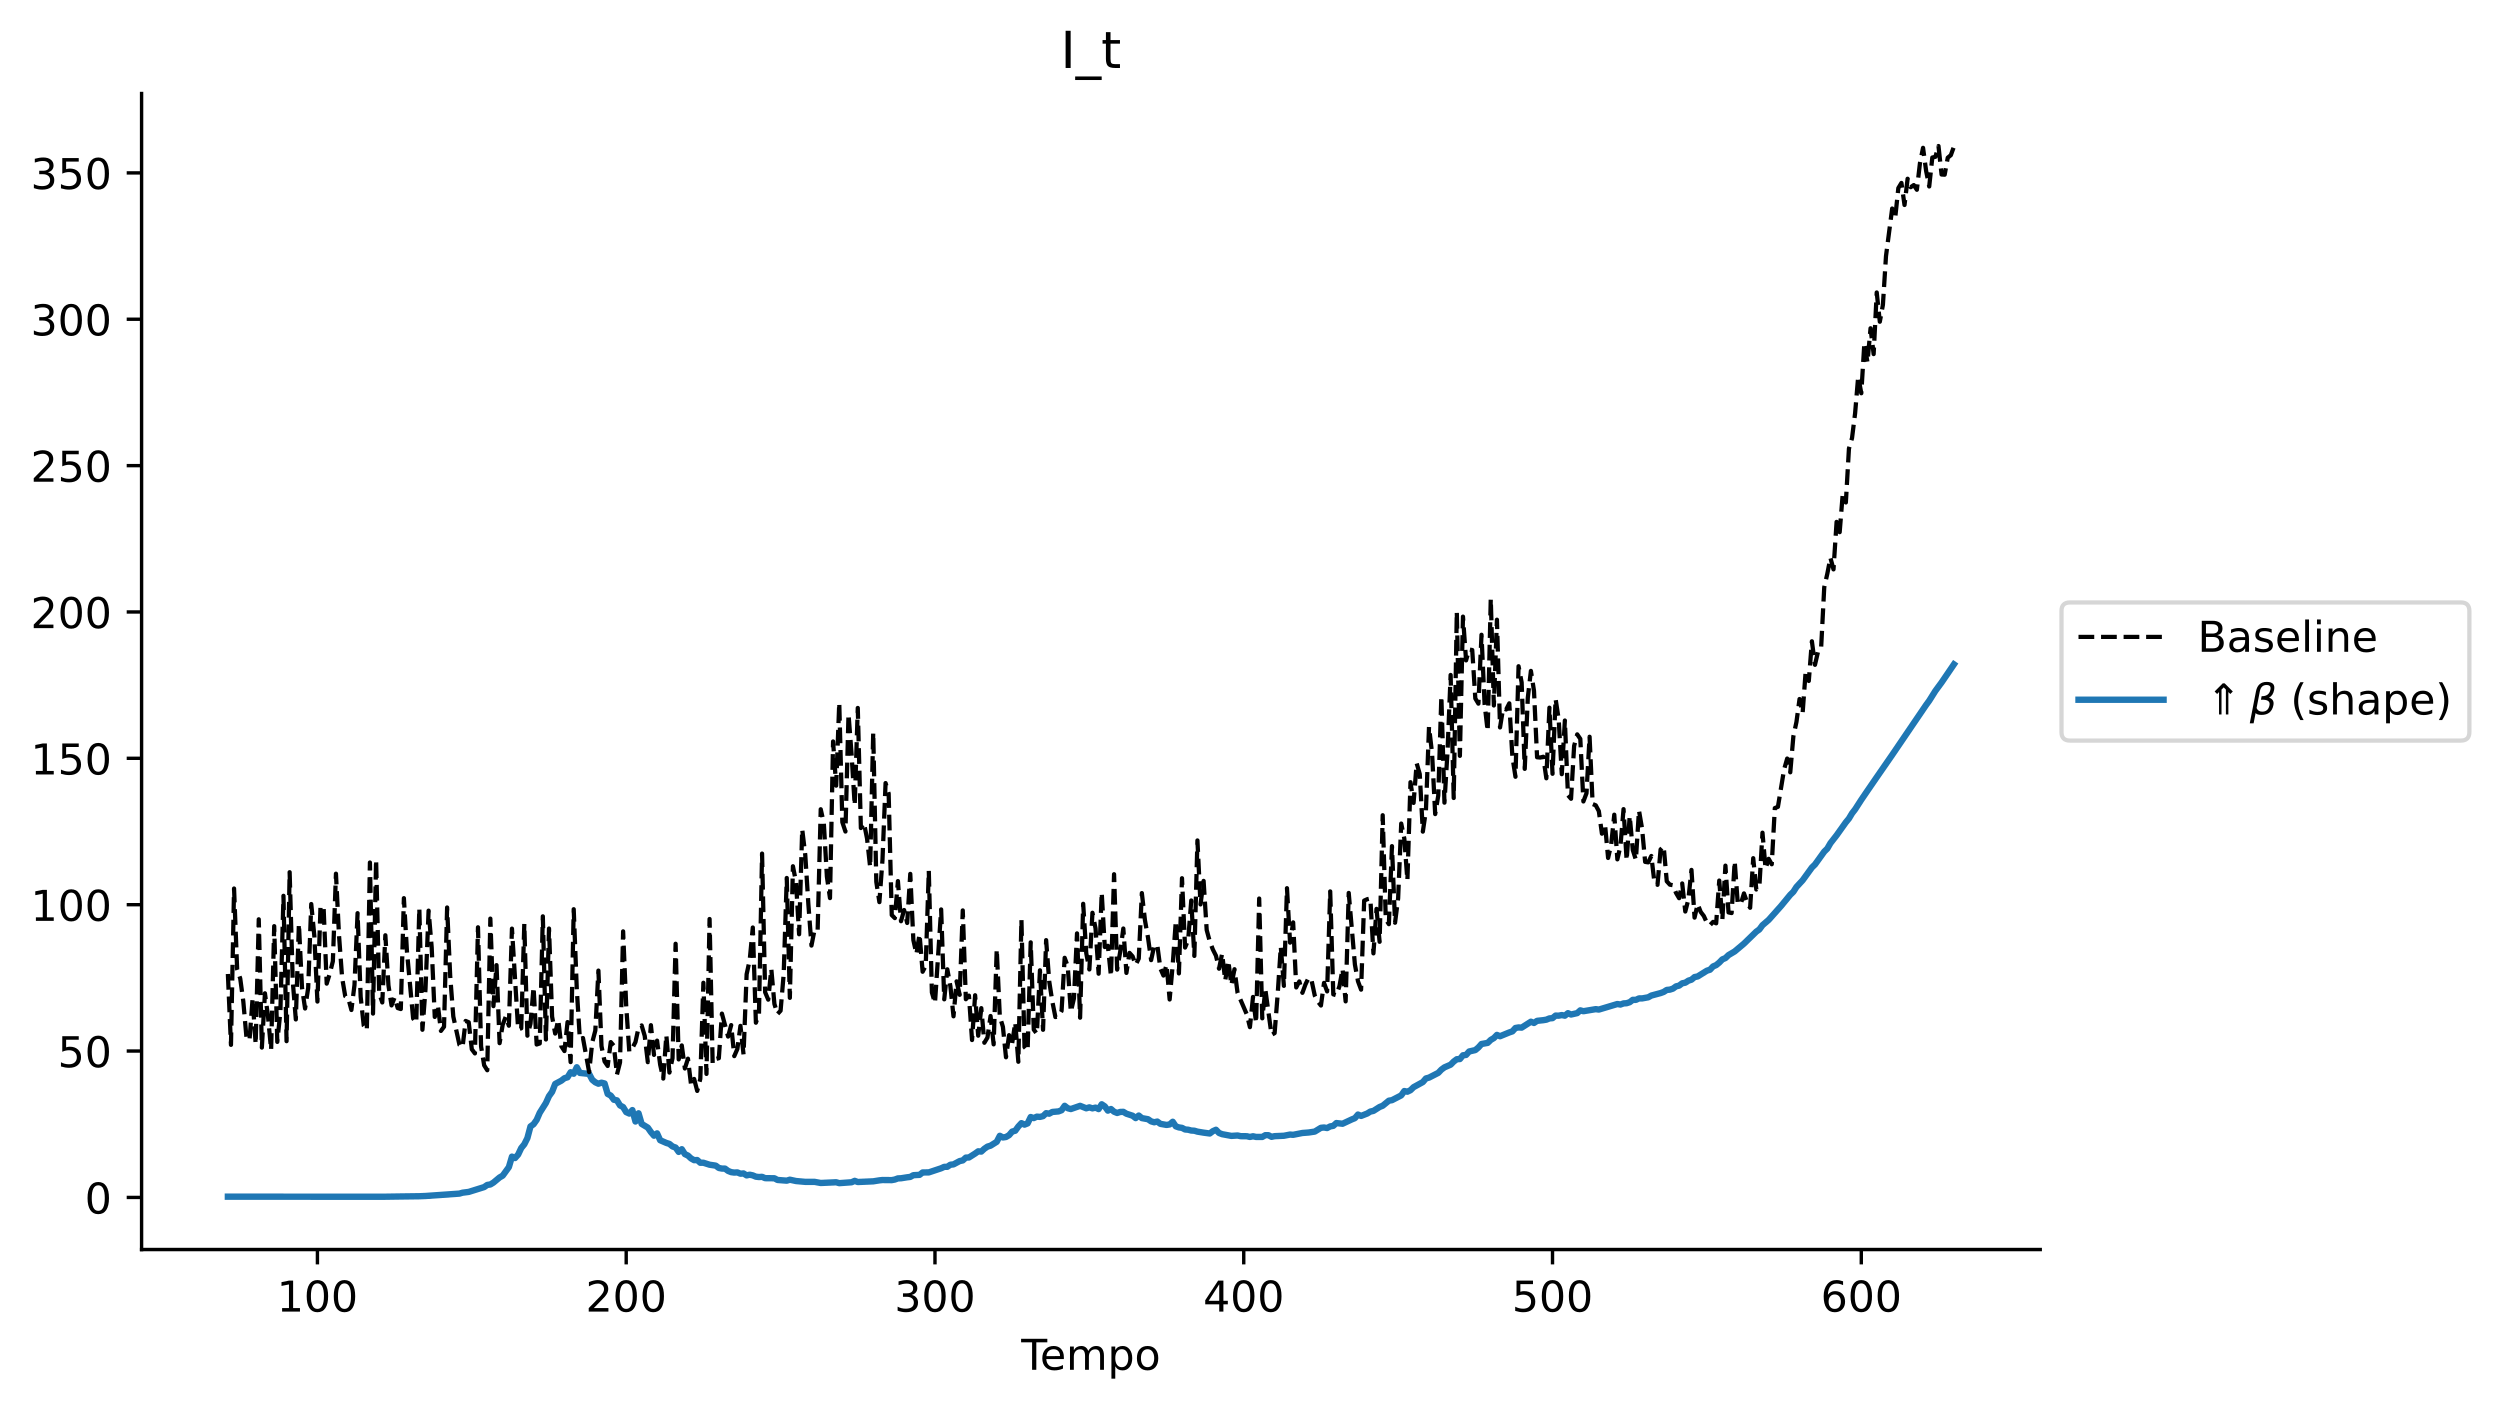 <?xml version="1.0" encoding="utf-8" standalone="no"?>
<!DOCTYPE svg PUBLIC "-//W3C//DTD SVG 1.1//EN"
  "http://www.w3.org/Graphics/SVG/1.1/DTD/svg11.dtd">
<!-- Created with matplotlib (https://matplotlib.org/) -->
<svg height="331.341pt" version="1.1" viewBox="0 0 587.788 331.341" width="587.788pt" xmlns="http://www.w3.org/2000/svg" xmlns:xlink="http://www.w3.org/1999/xlink">
 <defs>
  <style type="text/css">
*{stroke-linecap:butt;stroke-linejoin:round;}
  </style>
 </defs>
 <g id="figure_1">
  <g id="patch_1">
   <path d="M 0 331.341 
L 587.788 331.341 
L 587.788 0 
L 0 0 
z
" style="fill:#ffffff;"/>
  </g>
  <g id="axes_1">
   <g id="patch_2">
    <path d="M 33.288 293.784 
L 479.688 293.784 
L 479.688 21.984 
L 33.288 21.984 
z
" style="fill:#ffffff;"/>
   </g>
   <g id="line2d_1">
    <path clip-path="url(#pf1683a788a)" d="M 53.578 281.352 
L 89.877 281.375 
L 94.233 281.311 
L 98.589 281.254 
L 100.041 281.195 
L 108.026 280.634 
L 108.752 280.42 
L 110.204 280.235 
L 113.834 279.101 
L 114.56 278.593 
L 115.286 278.491 
L 116.012 278.046 
L 117.464 276.836 
L 118.19 276.416 
L 119.642 274.411 
L 120.368 271.943 
L 121.094 272.275 
L 121.82 271.46 
L 122.546 269.928 
L 123.272 269.037 
L 123.998 267.585 
L 124.724 264.842 
L 125.45 264.323 
L 126.176 263.297 
L 126.902 261.628 
L 128.353 259.324 
L 129.079 257.719 
L 129.805 256.712 
L 130.531 254.853 
L 131.983 254.08 
L 132.709 253.506 
L 133.435 253.29 
L 134.161 252.103 
L 134.887 252.449 
L 135.613 250.93 
L 136.339 252.262 
L 138.517 252.491 
L 139.243 253.869 
L 139.969 254.467 
L 140.695 254.8 
L 141.421 254.556 
L 142.147 254.739 
L 142.873 257.201 
L 143.599 257.588 
L 144.325 258.568 
L 145.051 258.71 
L 145.777 259.902 
L 146.503 260.29 
L 147.229 261.477 
L 147.955 261.812 
L 148.681 261.004 
L 149.407 263.683 
L 150.133 261.756 
L 150.859 264.241 
L 152.311 265.121 
L 153.037 266.168 
L 153.763 267.016 
L 154.488 266.473 
L 155.214 268.086 
L 156.666 268.72 
L 157.392 268.948 
L 158.118 269.547 
L 158.844 269.804 
L 159.57 270.826 
L 160.296 270.2 
L 161.022 271.349 
L 161.748 271.693 
L 162.474 272.364 
L 163.2 272.773 
L 163.926 272.743 
L 164.652 273.384 
L 165.378 273.377 
L 166.83 273.842 
L 168.282 274.057 
L 169.008 274.608 
L 169.734 274.748 
L 170.46 274.759 
L 171.186 275.3 
L 171.912 275.591 
L 172.638 275.691 
L 173.364 275.648 
L 174.09 275.954 
L 174.816 275.895 
L 175.542 276.352 
L 176.268 276.192 
L 176.994 276.349 
L 177.72 276.657 
L 178.446 276.74 
L 179.172 276.691 
L 179.897 277.005 
L 182.075 277.028 
L 182.801 277.424 
L 184.979 277.594 
L 185.705 277.365 
L 187.157 277.678 
L 189.335 277.875 
L 191.513 277.874 
L 192.965 278.137 
L 196.595 277.969 
L 197.321 278.178 
L 200.225 277.967 
L 200.951 277.637 
L 201.677 277.909 
L 205.306 277.75 
L 206.758 277.519 
L 207.484 277.441 
L 209.662 277.464 
L 210.388 277.328 
L 211.114 277.059 
L 211.84 277.028 
L 213.292 276.799 
L 214.018 276.711 
L 214.744 276.304 
L 216.196 276.227 
L 216.922 275.664 
L 218.374 275.648 
L 221.278 274.681 
L 222.004 274.345 
L 222.73 274.33 
L 223.456 273.843 
L 224.182 273.764 
L 225.634 272.986 
L 226.36 272.83 
L 227.086 272.172 
L 227.812 272.142 
L 229.264 271.216 
L 229.99 270.696 
L 230.716 270.753 
L 231.441 270.088 
L 232.167 269.587 
L 232.893 269.368 
L 234.345 268.458 
L 235.071 267.047 
L 235.797 267.435 
L 236.523 267.326 
L 237.249 266.897 
L 237.975 266.052 
L 238.701 265.85 
L 239.427 264.86 
L 240.153 264.072 
L 240.879 264.417 
L 241.605 264.13 
L 242.331 262.634 
L 243.057 262.877 
L 243.783 262.541 
L 244.509 262.599 
L 245.235 262.422 
L 245.961 261.726 
L 246.687 261.842 
L 247.413 261.438 
L 248.865 261.312 
L 249.591 261.034 
L 250.317 259.993 
L 251.043 260.565 
L 251.769 260.752 
L 253.947 260 
L 255.399 260.577 
L 256.125 260.358 
L 256.85 260.593 
L 257.576 260.417 
L 258.302 260.76 
L 259.028 259.635 
L 259.754 260.124 
L 260.48 261.124 
L 261.206 260.747 
L 261.932 261.381 
L 262.658 261.674 
L 263.384 261.436 
L 264.11 261.409 
L 264.836 261.849 
L 266.288 262.322 
L 267.014 262.878 
L 267.74 262.283 
L 268.466 262.884 
L 269.918 263.145 
L 270.644 263.65 
L 271.37 263.862 
L 272.096 263.696 
L 272.822 264.235 
L 274.274 264.49 
L 275 264.375 
L 275.726 263.748 
L 276.452 264.82 
L 277.178 265.075 
L 277.904 265.178 
L 278.63 265.558 
L 279.356 265.614 
L 280.082 265.807 
L 280.808 265.847 
L 281.534 266.065 
L 282.985 266.304 
L 284.437 266.499 
L 285.163 265.956 
L 285.889 265.627 
L 286.615 266.38 
L 287.341 266.663 
L 289.519 267.067 
L 290.971 266.972 
L 291.697 267.13 
L 293.149 267.146 
L 293.875 267.318 
L 294.601 267.153 
L 295.327 267.313 
L 296.779 267.313 
L 297.505 266.894 
L 298.231 266.898 
L 298.957 267.284 
L 299.683 267.13 
L 301.861 267.035 
L 303.313 266.753 
L 304.039 266.811 
L 306.217 266.381 
L 307.669 266.271 
L 309.12 266.053 
L 310.572 265.163 
L 311.298 265.095 
L 312.024 265.217 
L 312.75 264.834 
L 313.476 264.705 
L 314.202 264.05 
L 315.654 264.21 
L 317.832 263.189 
L 318.558 262.896 
L 319.284 262.049 
L 320.01 262.371 
L 321.462 261.801 
L 322.188 261.347 
L 322.914 261.188 
L 324.366 260.269 
L 325.092 259.978 
L 326.544 258.791 
L 327.27 258.669 
L 329.448 257.543 
L 330.174 256.522 
L 330.9 256.674 
L 331.626 256.324 
L 332.352 255.613 
L 334.529 254.414 
L 335.255 253.561 
L 335.981 253.365 
L 338.159 252.247 
L 338.885 251.489 
L 339.611 250.953 
L 341.063 250.323 
L 341.789 249.588 
L 342.515 249.038 
L 343.241 248.999 
L 343.967 248.113 
L 344.693 248.034 
L 345.419 247.222 
L 346.871 246.887 
L 347.597 246.278 
L 348.323 245.46 
L 349.775 245.199 
L 350.501 244.499 
L 351.227 244.071 
L 351.953 243.326 
L 352.679 243.634 
L 354.857 242.742 
L 355.583 242.494 
L 356.309 241.694 
L 357.035 241.567 
L 357.761 241.611 
L 359.938 240.222 
L 360.664 240.51 
L 361.39 240.015 
L 362.842 239.86 
L 363.568 239.741 
L 364.294 239.445 
L 365.02 239.38 
L 365.746 238.78 
L 366.472 238.803 
L 367.198 238.657 
L 367.924 238.801 
L 368.65 238.215 
L 369.376 238.528 
L 370.828 238.201 
L 371.554 237.553 
L 372.28 237.752 
L 375.184 237.267 
L 375.91 237.366 
L 380.266 236.061 
L 380.992 236.183 
L 381.718 235.919 
L 382.444 235.87 
L 383.17 235.634 
L 383.896 235.077 
L 384.622 235.086 
L 385.347 234.743 
L 386.073 234.744 
L 387.525 234.481 
L 388.251 234.071 
L 390.429 233.487 
L 391.155 233.218 
L 391.881 232.748 
L 392.607 232.68 
L 393.333 232.444 
L 394.059 231.911 
L 394.785 231.737 
L 395.511 231.187 
L 396.237 231.047 
L 396.963 230.571 
L 397.689 230.341 
L 398.415 229.724 
L 399.141 229.581 
L 401.319 228.224 
L 402.045 227.996 
L 402.771 227.221 
L 403.497 226.914 
L 404.223 226.316 
L 404.949 225.565 
L 405.675 225.259 
L 406.401 224.558 
L 407.853 223.695 
L 410.031 221.862 
L 412.934 219.038 
L 413.66 218.514 
L 414.386 217.531 
L 415.838 216.284 
L 418.742 213.022 
L 420.92 210.379 
L 421.646 209.673 
L 422.372 208.54 
L 423.824 206.968 
L 426.002 203.966 
L 426.728 203.258 
L 428.906 200.231 
L 429.632 199.51 
L 430.358 198.252 
L 431.81 196.39 
L 433.988 193.333 
L 434.714 192.449 
L 435.44 191.233 
L 436.165 190.294 
L 437.617 188.041 
L 439.069 185.909 
L 441.247 182.738 
L 444.877 177.492 
L 452.863 165.741 
L 453.589 164.747 
L 455.041 162.433 
L 456.493 160.461 
L 459.397 156.202 
L 459.397 156.202 
" style="fill:none;stroke:#1f77b4;stroke-linecap:square;stroke-width:1.5;"/>
   </g>
   <g id="line2d_2">
    <path clip-path="url(#pf1683a788a)" d="M 53.578 228.997 
L 54.304 245.66 
L 55.03 208.906 
L 55.756 227.913 
L 56.482 230.055 
L 57.208 235.484 
L 57.934 243.784 
L 58.66 244.606 
L 59.386 234.784 
L 60.112 245.499 
L 60.838 216.146 
L 61.564 246.295 
L 62.29 233.545 
L 63.016 239.001 
L 63.742 246.833 
L 64.468 217.756 
L 65.194 244.965 
L 65.92 237.857 
L 66.646 210.621 
L 67.372 244.792 
L 68.098 205.069 
L 68.824 230.548 
L 69.55 239.685 
L 70.276 217.226 
L 71.002 232.19 
L 71.728 237.114 
L 72.454 232.314 
L 73.18 212.555 
L 73.906 220.073 
L 74.632 235.48 
L 75.358 213.023 
L 76.084 213.389 
L 76.81 231.262 
L 77.535 228.899 
L 78.261 226.009 
L 78.987 205.422 
L 79.713 220.024 
L 80.439 229.896 
L 81.165 234.21 
L 81.891 234.717 
L 82.617 237.461 
L 83.343 231.606 
L 84.069 214.703 
L 84.795 234.339 
L 85.521 241.149 
L 86.247 242.182 
L 86.973 202.794 
L 87.699 238.309 
L 88.425 202.139 
L 89.151 233.494 
L 89.877 235.691 
L 90.603 219.897 
L 91.329 231.672 
L 92.055 236.384 
L 92.781 234.517 
L 93.507 237.008 
L 94.233 237.242 
L 94.959 211.173 
L 95.685 223.769 
L 97.137 239.462 
L 97.863 240.436 
L 98.589 213.54 
L 99.315 242.107 
L 100.041 232.523 
L 100.767 214.11 
L 101.493 222.704 
L 102.219 239.093 
L 102.944 236.298 
L 103.67 242.379 
L 104.396 241.409 
L 105.122 213.365 
L 105.848 229.475 
L 106.574 238.989 
L 108.026 245.668 
L 108.752 246.19 
L 109.478 240.039 
L 110.204 240.354 
L 110.93 246.703 
L 111.656 247.67 
L 112.382 218.022 
L 113.108 246.032 
L 113.834 250.471 
L 114.56 251.627 
L 115.286 215.982 
L 116.012 236.552 
L 116.738 226.919 
L 117.464 245.259 
L 118.19 240.925 
L 118.916 239.017 
L 119.642 241.158 
L 120.368 218.34 
L 121.82 241.997 
L 122.546 241.776 
L 123.272 217.227 
L 123.998 243.501 
L 124.724 240.68 
L 125.45 232.076 
L 126.176 245.577 
L 126.902 245.328 
L 127.628 215.446 
L 128.353 244.396 
L 129.079 218.316 
L 129.805 239.021 
L 130.531 243.004 
L 131.257 239.779 
L 131.983 246.003 
L 132.709 247.119 
L 133.435 240.305 
L 134.161 249.709 
L 134.887 213.772 
L 135.613 232.614 
L 136.339 244.367 
L 137.065 244.057 
L 138.517 252.074 
L 139.243 245.08 
L 139.969 242.3 
L 140.695 228.203 
L 141.421 245.981 
L 142.147 249.568 
L 142.873 250.622 
L 143.599 245.012 
L 144.325 245.884 
L 145.051 252.646 
L 145.777 249.786 
L 146.503 218.981 
L 147.229 236.506 
L 147.955 247.255 
L 148.681 246.421 
L 149.407 245.001 
L 150.133 241.608 
L 150.859 241.095 
L 151.585 243.553 
L 152.311 249.728 
L 153.037 241.039 
L 153.763 248.015 
L 154.488 244.678 
L 155.214 250.329 
L 155.94 253.585 
L 156.666 243.388 
L 157.392 252.174 
L 158.118 248.807 
L 158.844 221.895 
L 159.57 249.084 
L 160.296 245.799 
L 161.022 251.214 
L 161.748 248.912 
L 162.474 255.002 
L 163.2 253.677 
L 163.926 256.489 
L 164.652 253.645 
L 165.378 231.069 
L 166.104 252.49 
L 166.83 216.074 
L 167.556 250.043 
L 168.282 248.984 
L 169.008 248.8 
L 169.734 238.319 
L 171.186 243.71 
L 171.912 241.019 
L 172.638 248.31 
L 173.364 246.634 
L 174.09 241.203 
L 174.816 247.9 
L 175.542 229.066 
L 176.268 225.706 
L 176.994 218.073 
L 177.72 240.453 
L 178.446 238.331 
L 179.172 200.695 
L 179.897 233.299 
L 180.623 235.033 
L 181.349 227.855 
L 182.075 236.038 
L 182.801 238.416 
L 183.527 237.633 
L 184.253 229.078 
L 184.979 206.428 
L 185.705 234.607 
L 186.431 203.672 
L 187.157 207.421 
L 187.883 219.657 
L 188.609 194.978 
L 189.335 201.062 
L 190.061 212.612 
L 190.787 222.315 
L 191.513 218.606 
L 192.239 218.767 
L 192.965 190.272 
L 193.691 193.521 
L 194.417 206.132 
L 195.143 211.152 
L 195.869 174.331 
L 196.595 184.715 
L 197.321 165.228 
L 198.047 193.309 
L 198.773 195.505 
L 199.499 167.9 
L 200.225 177.457 
L 200.951 189.318 
L 201.677 166.454 
L 202.403 194.684 
L 203.129 193.503 
L 203.855 197.152 
L 204.581 203.848 
L 205.306 172.205 
L 206.032 207.34 
L 206.758 212.101 
L 207.484 202.161 
L 208.21 184.115 
L 208.936 186.577 
L 209.662 215.143 
L 210.388 215.857 
L 211.114 207.157 
L 211.84 216.59 
L 212.566 213.962 
L 213.292 216.998 
L 214.018 205.466 
L 214.744 221.023 
L 215.47 224.291 
L 216.196 219.642 
L 216.922 228.469 
L 217.648 227.052 
L 218.374 204.758 
L 219.1 233.335 
L 219.826 235.835 
L 221.278 213.827 
L 222.004 234.955 
L 222.73 227.903 
L 223.456 231.915 
L 224.182 238.948 
L 224.908 230.731 
L 225.634 233.892 
L 226.36 214.056 
L 227.086 234.929 
L 227.812 234.09 
L 228.538 244.525 
L 229.264 234 
L 229.99 243.504 
L 230.716 237.033 
L 231.441 245.164 
L 232.167 243.948 
L 232.893 238.879 
L 233.619 245.542 
L 234.345 223.175 
L 235.071 238.995 
L 235.797 241.416 
L 236.523 248.578 
L 237.249 243.384 
L 237.975 245.294 
L 238.701 240.395 
L 239.427 249.635 
L 240.153 216.222 
L 240.879 246.185 
L 241.605 247.027 
L 242.331 221.565 
L 243.057 242.08 
L 243.783 243.062 
L 244.509 228.139 
L 245.235 242.116 
L 245.961 221.041 
L 246.687 230.749 
L 247.413 235.444 
L 248.139 239.123 
L 248.865 239.004 
L 249.591 237.683 
L 250.317 225.196 
L 251.043 227.217 
L 251.769 237.894 
L 252.495 234.76 
L 253.221 219.457 
L 253.947 239.275 
L 254.673 212.499 
L 255.399 224.14 
L 256.125 227.935 
L 256.85 214.608 
L 257.576 218.274 
L 258.302 228.93 
L 259.028 209.866 
L 259.754 222.665 
L 260.48 222.376 
L 261.206 229.523 
L 261.932 205.548 
L 262.658 227.97 
L 263.384 223.714 
L 264.11 218.312 
L 264.836 228.742 
L 265.562 224.039 
L 266.288 224.856 
L 267.014 226.862 
L 267.74 225.373 
L 268.466 209.984 
L 269.192 216.328 
L 269.918 220.488 
L 270.644 225.74 
L 271.37 222.405 
L 272.096 222.181 
L 272.822 227.713 
L 273.548 229.364 
L 274.274 226.82 
L 275 234.992 
L 275.726 226.776 
L 276.452 216.521 
L 277.178 228.86 
L 277.904 206.487 
L 278.63 222.782 
L 279.356 220.992 
L 280.082 211.715 
L 280.808 224.749 
L 281.534 197.606 
L 282.259 212.639 
L 282.985 207.115 
L 283.711 218.659 
L 284.437 221.344 
L 285.163 223.248 
L 285.889 224.694 
L 286.615 227.756 
L 287.341 224.213 
L 288.067 230.527 
L 288.793 225.9 
L 289.519 231.59 
L 290.245 227.878 
L 290.971 233.444 
L 293.149 238.515 
L 293.875 241.495 
L 294.601 234.401 
L 295.327 240.494 
L 296.053 211.26 
L 296.779 239.423 
L 297.505 232.662 
L 298.957 243.313 
L 299.683 242.897 
L 300.409 233.635 
L 301.135 222.604 
L 301.861 231.788 
L 302.587 208.83 
L 303.313 221.629 
L 304.039 216.868 
L 304.765 232.16 
L 305.491 230.744 
L 306.217 233.422 
L 306.943 231.434 
L 307.669 229.886 
L 308.394 230.642 
L 309.12 234.069 
L 309.846 235.475 
L 310.572 236.412 
L 311.298 231.093 
L 312.024 233.092 
L 312.75 209.587 
L 313.476 233.785 
L 314.202 233.994 
L 314.928 231.855 
L 315.654 227.818 
L 316.38 235.436 
L 317.106 209.945 
L 318.558 226.784 
L 319.284 230.716 
L 320.01 232.682 
L 320.736 211.747 
L 321.462 211.417 
L 322.188 211.248 
L 322.914 224.15 
L 323.64 213.694 
L 324.366 221.429 
L 325.092 191.677 
L 325.818 216.137 
L 326.544 217.284 
L 327.27 198.943 
L 327.996 216.947 
L 328.722 211.2 
L 329.448 193.631 
L 330.174 197.164 
L 330.9 206.961 
L 331.626 183.909 
L 332.352 188.775 
L 333.078 179.454 
L 333.803 181.984 
L 334.529 195.526 
L 335.255 190.596 
L 335.981 170.886 
L 336.707 177.207 
L 337.433 191.402 
L 338.159 187.037 
L 338.885 163.691 
L 339.611 188.717 
L 340.337 176.663 
L 341.063 158.698 
L 341.789 187.618 
L 342.515 143.825 
L 343.241 177.713 
L 343.967 144.982 
L 344.693 155.265 
L 345.419 152.711 
L 346.145 152.834 
L 346.871 164.225 
L 347.597 165.437 
L 348.323 149.246 
L 349.049 165.54 
L 349.775 171.893 
L 350.501 140.775 
L 351.227 165.866 
L 351.953 145.706 
L 352.679 171.032 
L 353.405 166.542 
L 354.131 166.806 
L 354.857 165.369 
L 355.583 177.904 
L 356.309 182.628 
L 357.035 156.645 
L 357.761 160.451 
L 358.487 180.769 
L 359.212 164.043 
L 359.938 157.744 
L 360.664 162.426 
L 361.39 178.043 
L 362.116 178.11 
L 362.842 177.926 
L 363.568 182.985 
L 364.294 166.389 
L 365.02 181.926 
L 365.746 164.336 
L 366.472 169.151 
L 367.198 182.02 
L 367.924 169.409 
L 368.65 186.953 
L 369.376 187.802 
L 370.102 175.37 
L 370.828 172.664 
L 371.554 173.72 
L 372.28 188.434 
L 373.006 186.512 
L 373.732 173.226 
L 374.458 189.046 
L 375.184 189.345 
L 375.91 190.71 
L 376.636 196.008 
L 377.362 193.836 
L 378.088 201.713 
L 378.814 198.575 
L 379.54 191.546 
L 380.266 202.046 
L 380.992 198.915 
L 381.718 190.241 
L 382.444 202.294 
L 383.17 191.862 
L 383.896 199.859 
L 384.622 202.147 
L 385.347 190.566 
L 386.073 194.807 
L 386.799 202.642 
L 387.525 202.755 
L 388.251 201.259 
L 388.977 207.429 
L 389.703 208.032 
L 390.429 199.73 
L 391.155 198.979 
L 391.881 207.203 
L 392.607 207.997 
L 393.333 208.124 
L 394.059 209.936 
L 394.785 211.177 
L 395.511 207.717 
L 396.237 214.309 
L 396.963 211.453 
L 397.689 204.534 
L 398.415 215.743 
L 399.141 212.575 
L 399.867 214.415 
L 400.593 215.362 
L 401.319 216.959 
L 402.045 217.519 
L 402.771 216.751 
L 403.497 217.086 
L 404.223 207.034 
L 404.949 216.237 
L 405.675 203.527 
L 406.401 214.522 
L 407.127 214.674 
L 407.853 202.502 
L 408.579 212.495 
L 409.305 212.446 
L 410.031 210.057 
L 410.756 212.112 
L 411.482 213.432 
L 412.208 201.776 
L 412.934 209.132 
L 413.66 208.337 
L 414.386 195.782 
L 415.112 204.233 
L 415.838 201.92 
L 416.564 203.198 
L 417.29 189.993 
L 418.016 189.697 
L 419.468 180.905 
L 420.194 178.349 
L 420.92 181.58 
L 421.646 173.142 
L 422.372 169.753 
L 423.098 164.357 
L 423.824 167.637 
L 424.55 157.696 
L 425.276 160.098 
L 426.002 150.778 
L 426.728 156.306 
L 427.454 153.171 
L 428.18 152.209 
L 428.906 138.083 
L 429.632 134.886 
L 430.358 131.138 
L 431.084 133.87 
L 431.81 122.707 
L 432.536 125.118 
L 433.262 116.054 
L 433.988 118.135 
L 434.714 105.477 
L 435.44 102.993 
L 436.165 97.157 
L 436.891 88.497 
L 437.617 92.458 
L 438.343 80.598 
L 439.069 85.21 
L 439.795 77.186 
L 440.521 83.246 
L 441.247 68.766 
L 441.973 75.642 
L 442.699 71.686 
L 443.425 60.209 
L 444.877 49.031 
L 445.603 51.103 
L 446.329 44.22 
L 447.055 43.017 
L 447.781 48.19 
L 448.507 42.027 
L 449.233 44.011 
L 449.959 43.514 
L 450.685 44.614 
L 451.411 38.35 
L 452.137 34.761 
L 452.863 40.199 
L 453.589 43.839 
L 454.315 37.037 
L 455.041 36.87 
L 455.767 34.339 
L 456.493 41.028 
L 457.219 41.072 
L 457.945 37.081 
L 458.671 36.481 
L 459.397 34.474 
L 459.397 34.474 
" style="fill:none;stroke:#000000;stroke-dasharray:3.7,1.6;stroke-dashoffset:0;"/>
   </g>
   <g id="matplotlib.axis_1">
    <g id="xtick_1">
     <g id="line2d_3">
      <defs>
       <path d="M 0 0 
L 0 3.5 
" id="mf6b109ac25" style="stroke:#000000;stroke-width:0.8;"/>
      </defs>
      <g>
       <use style="stroke:#000000;stroke-width:0.8;" x="74.632" xlink:href="#mf6b109ac25" y="293.784"/>
      </g>
     </g>
     <g id="text_1">
      <!-- 100 -->
      <defs>
       <path d="M 12.406 8.297 
L 28.516 8.297 
L 28.516 63.922 
L 10.984 60.406 
L 10.984 69.391 
L 28.422 72.906 
L 38.281 72.906 
L 38.281 8.297 
L 54.391 8.297 
L 54.391 0 
L 12.406 0 
z
" id="DejaVuSans-49"/>
       <path d="M 31.781 66.406 
Q 24.172 66.406 20.328 58.906 
Q 16.5 51.422 16.5 36.375 
Q 16.5 21.391 20.328 13.891 
Q 24.172 6.391 31.781 6.391 
Q 39.453 6.391 43.281 13.891 
Q 47.125 21.391 47.125 36.375 
Q 47.125 51.422 43.281 58.906 
Q 39.453 66.406 31.781 66.406 
z
M 31.781 74.219 
Q 44.047 74.219 50.516 64.516 
Q 56.984 54.828 56.984 36.375 
Q 56.984 17.969 50.516 8.266 
Q 44.047 -1.422 31.781 -1.422 
Q 19.531 -1.422 13.062 8.266 
Q 6.594 17.969 6.594 36.375 
Q 6.594 54.828 13.062 64.516 
Q 19.531 74.219 31.781 74.219 
z
" id="DejaVuSans-48"/>
      </defs>
      <g transform="translate(65.088 308.383)scale(0.1 -0.1)">
       <use xlink:href="#DejaVuSans-49"/>
       <use x="63.623" xlink:href="#DejaVuSans-48"/>
       <use x="127.246" xlink:href="#DejaVuSans-48"/>
      </g>
     </g>
    </g>
    <g id="xtick_2">
     <g id="line2d_4">
      <g>
       <use style="stroke:#000000;stroke-width:0.8;" x="147.229" xlink:href="#mf6b109ac25" y="293.784"/>
      </g>
     </g>
     <g id="text_2">
      <!-- 200 -->
      <defs>
       <path d="M 19.188 8.297 
L 53.609 8.297 
L 53.609 0 
L 7.328 0 
L 7.328 8.297 
Q 12.938 14.109 22.625 23.891 
Q 32.328 33.688 34.812 36.531 
Q 39.547 41.844 41.422 45.531 
Q 43.312 49.219 43.312 52.781 
Q 43.312 58.594 39.234 62.25 
Q 35.156 65.922 28.609 65.922 
Q 23.969 65.922 18.812 64.312 
Q 13.672 62.703 7.812 59.422 
L 7.812 69.391 
Q 13.766 71.781 18.938 73 
Q 24.125 74.219 28.422 74.219 
Q 39.75 74.219 46.484 68.547 
Q 53.219 62.891 53.219 53.422 
Q 53.219 48.922 51.531 44.891 
Q 49.859 40.875 45.406 35.406 
Q 44.188 33.984 37.641 27.219 
Q 31.109 20.453 19.188 8.297 
z
" id="DejaVuSans-50"/>
      </defs>
      <g transform="translate(137.685 308.383)scale(0.1 -0.1)">
       <use xlink:href="#DejaVuSans-50"/>
       <use x="63.623" xlink:href="#DejaVuSans-48"/>
       <use x="127.246" xlink:href="#DejaVuSans-48"/>
      </g>
     </g>
    </g>
    <g id="xtick_3">
     <g id="line2d_5">
      <g>
       <use style="stroke:#000000;stroke-width:0.8;" x="219.826" xlink:href="#mf6b109ac25" y="293.784"/>
      </g>
     </g>
     <g id="text_3">
      <!-- 300 -->
      <defs>
       <path d="M 40.578 39.312 
Q 47.656 37.797 51.625 33 
Q 55.609 28.219 55.609 21.188 
Q 55.609 10.406 48.188 4.484 
Q 40.766 -1.422 27.094 -1.422 
Q 22.516 -1.422 17.656 -0.516 
Q 12.797 0.391 7.625 2.203 
L 7.625 11.719 
Q 11.719 9.328 16.594 8.109 
Q 21.484 6.891 26.812 6.891 
Q 36.078 6.891 40.938 10.547 
Q 45.797 14.203 45.797 21.188 
Q 45.797 27.641 41.281 31.266 
Q 36.766 34.906 28.719 34.906 
L 20.219 34.906 
L 20.219 43.016 
L 29.109 43.016 
Q 36.375 43.016 40.234 45.922 
Q 44.094 48.828 44.094 54.297 
Q 44.094 59.906 40.109 62.906 
Q 36.141 65.922 28.719 65.922 
Q 24.656 65.922 20.016 65.031 
Q 15.375 64.156 9.812 62.312 
L 9.812 71.094 
Q 15.438 72.656 20.344 73.438 
Q 25.25 74.219 29.594 74.219 
Q 40.828 74.219 47.359 69.109 
Q 53.906 64.016 53.906 55.328 
Q 53.906 49.266 50.438 45.094 
Q 46.969 40.922 40.578 39.312 
z
" id="DejaVuSans-51"/>
      </defs>
      <g transform="translate(210.282 308.383)scale(0.1 -0.1)">
       <use xlink:href="#DejaVuSans-51"/>
       <use x="63.623" xlink:href="#DejaVuSans-48"/>
       <use x="127.246" xlink:href="#DejaVuSans-48"/>
      </g>
     </g>
    </g>
    <g id="xtick_4">
     <g id="line2d_6">
      <g>
       <use style="stroke:#000000;stroke-width:0.8;" x="292.423" xlink:href="#mf6b109ac25" y="293.784"/>
      </g>
     </g>
     <g id="text_4">
      <!-- 400 -->
      <defs>
       <path d="M 37.797 64.312 
L 12.891 25.391 
L 37.797 25.391 
z
M 35.203 72.906 
L 47.609 72.906 
L 47.609 25.391 
L 58.016 25.391 
L 58.016 17.188 
L 47.609 17.188 
L 47.609 0 
L 37.797 0 
L 37.797 17.188 
L 4.891 17.188 
L 4.891 26.703 
z
" id="DejaVuSans-52"/>
      </defs>
      <g transform="translate(282.879 308.383)scale(0.1 -0.1)">
       <use xlink:href="#DejaVuSans-52"/>
       <use x="63.623" xlink:href="#DejaVuSans-48"/>
       <use x="127.246" xlink:href="#DejaVuSans-48"/>
      </g>
     </g>
    </g>
    <g id="xtick_5">
     <g id="line2d_7">
      <g>
       <use style="stroke:#000000;stroke-width:0.8;" x="365.02" xlink:href="#mf6b109ac25" y="293.784"/>
      </g>
     </g>
     <g id="text_5">
      <!-- 500 -->
      <defs>
       <path d="M 10.797 72.906 
L 49.516 72.906 
L 49.516 64.594 
L 19.828 64.594 
L 19.828 46.734 
Q 21.969 47.469 24.109 47.828 
Q 26.266 48.188 28.422 48.188 
Q 40.625 48.188 47.75 41.5 
Q 54.891 34.812 54.891 23.391 
Q 54.891 11.625 47.562 5.094 
Q 40.234 -1.422 26.906 -1.422 
Q 22.312 -1.422 17.547 -0.641 
Q 12.797 0.141 7.719 1.703 
L 7.719 11.625 
Q 12.109 9.234 16.797 8.062 
Q 21.484 6.891 26.703 6.891 
Q 35.156 6.891 40.078 11.328 
Q 45.016 15.766 45.016 23.391 
Q 45.016 31 40.078 35.438 
Q 35.156 39.891 26.703 39.891 
Q 22.75 39.891 18.812 39.016 
Q 14.891 38.141 10.797 36.281 
z
" id="DejaVuSans-53"/>
      </defs>
      <g transform="translate(355.477 308.383)scale(0.1 -0.1)">
       <use xlink:href="#DejaVuSans-53"/>
       <use x="63.623" xlink:href="#DejaVuSans-48"/>
       <use x="127.246" xlink:href="#DejaVuSans-48"/>
      </g>
     </g>
    </g>
    <g id="xtick_6">
     <g id="line2d_8">
      <g>
       <use style="stroke:#000000;stroke-width:0.8;" x="437.617" xlink:href="#mf6b109ac25" y="293.784"/>
      </g>
     </g>
     <g id="text_6">
      <!-- 600 -->
      <defs>
       <path d="M 33.016 40.375 
Q 26.375 40.375 22.484 35.828 
Q 18.609 31.297 18.609 23.391 
Q 18.609 15.531 22.484 10.953 
Q 26.375 6.391 33.016 6.391 
Q 39.656 6.391 43.531 10.953 
Q 47.406 15.531 47.406 23.391 
Q 47.406 31.297 43.531 35.828 
Q 39.656 40.375 33.016 40.375 
z
M 52.594 71.297 
L 52.594 62.312 
Q 48.875 64.062 45.094 64.984 
Q 41.312 65.922 37.594 65.922 
Q 27.828 65.922 22.672 59.328 
Q 17.531 52.734 16.797 39.406 
Q 19.672 43.656 24.016 45.922 
Q 28.375 48.188 33.594 48.188 
Q 44.578 48.188 50.953 41.516 
Q 57.328 34.859 57.328 23.391 
Q 57.328 12.156 50.688 5.359 
Q 44.047 -1.422 33.016 -1.422 
Q 20.359 -1.422 13.672 8.266 
Q 6.984 17.969 6.984 36.375 
Q 6.984 53.656 15.188 63.938 
Q 23.391 74.219 37.203 74.219 
Q 40.922 74.219 44.703 73.484 
Q 48.484 72.75 52.594 71.297 
z
" id="DejaVuSans-54"/>
      </defs>
      <g transform="translate(428.074 308.383)scale(0.1 -0.1)">
       <use xlink:href="#DejaVuSans-54"/>
       <use x="63.623" xlink:href="#DejaVuSans-48"/>
       <use x="127.246" xlink:href="#DejaVuSans-48"/>
      </g>
     </g>
    </g>
    <g id="text_7">
     <!-- Tempo -->
     <defs>
      <path d="M -0.297 72.906 
L 61.375 72.906 
L 61.375 64.594 
L 35.5 64.594 
L 35.5 0 
L 25.594 0 
L 25.594 64.594 
L -0.297 64.594 
z
" id="DejaVuSans-84"/>
      <path d="M 56.203 29.594 
L 56.203 25.203 
L 14.891 25.203 
Q 15.484 15.922 20.484 11.062 
Q 25.484 6.203 34.422 6.203 
Q 39.594 6.203 44.453 7.469 
Q 49.312 8.734 54.109 11.281 
L 54.109 2.781 
Q 49.266 0.734 44.188 -0.344 
Q 39.109 -1.422 33.891 -1.422 
Q 20.797 -1.422 13.156 6.188 
Q 5.516 13.812 5.516 26.812 
Q 5.516 40.234 12.766 48.109 
Q 20.016 56 32.328 56 
Q 43.359 56 49.781 48.891 
Q 56.203 41.797 56.203 29.594 
z
M 47.219 32.234 
Q 47.125 39.594 43.094 43.984 
Q 39.062 48.391 32.422 48.391 
Q 24.906 48.391 20.391 44.141 
Q 15.875 39.891 15.188 32.172 
z
" id="DejaVuSans-101"/>
      <path d="M 52 44.188 
Q 55.375 50.25 60.062 53.125 
Q 64.75 56 71.094 56 
Q 79.641 56 84.281 50.016 
Q 88.922 44.047 88.922 33.016 
L 88.922 0 
L 79.891 0 
L 79.891 32.719 
Q 79.891 40.578 77.094 44.375 
Q 74.312 48.188 68.609 48.188 
Q 61.625 48.188 57.562 43.547 
Q 53.516 38.922 53.516 30.906 
L 53.516 0 
L 44.484 0 
L 44.484 32.719 
Q 44.484 40.625 41.703 44.406 
Q 38.922 48.188 33.109 48.188 
Q 26.219 48.188 22.156 43.531 
Q 18.109 38.875 18.109 30.906 
L 18.109 0 
L 9.078 0 
L 9.078 54.688 
L 18.109 54.688 
L 18.109 46.188 
Q 21.188 51.219 25.484 53.609 
Q 29.781 56 35.688 56 
Q 41.656 56 45.828 52.969 
Q 50 49.953 52 44.188 
z
" id="DejaVuSans-109"/>
      <path d="M 18.109 8.203 
L 18.109 -20.797 
L 9.078 -20.797 
L 9.078 54.688 
L 18.109 54.688 
L 18.109 46.391 
Q 20.953 51.266 25.266 53.625 
Q 29.594 56 35.594 56 
Q 45.562 56 51.781 48.094 
Q 58.016 40.188 58.016 27.297 
Q 58.016 14.406 51.781 6.484 
Q 45.562 -1.422 35.594 -1.422 
Q 29.594 -1.422 25.266 0.953 
Q 20.953 3.328 18.109 8.203 
z
M 48.688 27.297 
Q 48.688 37.203 44.609 42.844 
Q 40.531 48.484 33.406 48.484 
Q 26.266 48.484 22.188 42.844 
Q 18.109 37.203 18.109 27.297 
Q 18.109 17.391 22.188 11.75 
Q 26.266 6.109 33.406 6.109 
Q 40.531 6.109 44.609 11.75 
Q 48.688 17.391 48.688 27.297 
z
" id="DejaVuSans-112"/>
      <path d="M 30.609 48.391 
Q 23.391 48.391 19.188 42.75 
Q 14.984 37.109 14.984 27.297 
Q 14.984 17.484 19.156 11.844 
Q 23.344 6.203 30.609 6.203 
Q 37.797 6.203 41.984 11.859 
Q 46.188 17.531 46.188 27.297 
Q 46.188 37.016 41.984 42.703 
Q 37.797 48.391 30.609 48.391 
z
M 30.609 56 
Q 42.328 56 49.016 48.375 
Q 55.719 40.766 55.719 27.297 
Q 55.719 13.875 49.016 6.219 
Q 42.328 -1.422 30.609 -1.422 
Q 18.844 -1.422 12.172 6.219 
Q 5.516 13.875 5.516 27.297 
Q 5.516 40.766 12.172 48.375 
Q 18.844 56 30.609 56 
z
" id="DejaVuSans-111"/>
     </defs>
     <g transform="translate(240.103 322.061)scale(0.1 -0.1)">
      <use xlink:href="#DejaVuSans-84"/>
      <use x="44.084" xlink:href="#DejaVuSans-101"/>
      <use x="105.607" xlink:href="#DejaVuSans-109"/>
      <use x="203.02" xlink:href="#DejaVuSans-112"/>
      <use x="266.496" xlink:href="#DejaVuSans-111"/>
     </g>
    </g>
   </g>
   <g id="matplotlib.axis_2">
    <g id="ytick_1">
     <g id="line2d_9">
      <defs>
       <path d="M 0 0 
L -3.5 0 
" id="m7e71dd1806" style="stroke:#000000;stroke-width:0.8;"/>
      </defs>
      <g>
       <use style="stroke:#000000;stroke-width:0.8;" x="33.288" xlink:href="#m7e71dd1806" y="281.528"/>
      </g>
     </g>
     <g id="text_8">
      <!-- 0 -->
      <g transform="translate(19.925 285.327)scale(0.1 -0.1)">
       <use xlink:href="#DejaVuSans-48"/>
      </g>
     </g>
    </g>
    <g id="ytick_2">
     <g id="line2d_10">
      <g>
       <use style="stroke:#000000;stroke-width:0.8;" x="33.288" xlink:href="#m7e71dd1806" y="247.117"/>
      </g>
     </g>
     <g id="text_9">
      <!-- 50 -->
      <g transform="translate(13.562 250.916)scale(0.1 -0.1)">
       <use xlink:href="#DejaVuSans-53"/>
       <use x="63.623" xlink:href="#DejaVuSans-48"/>
      </g>
     </g>
    </g>
    <g id="ytick_3">
     <g id="line2d_11">
      <g>
       <use style="stroke:#000000;stroke-width:0.8;" x="33.288" xlink:href="#m7e71dd1806" y="212.705"/>
      </g>
     </g>
     <g id="text_10">
      <!-- 100 -->
      <g transform="translate(7.2 216.505)scale(0.1 -0.1)">
       <use xlink:href="#DejaVuSans-49"/>
       <use x="63.623" xlink:href="#DejaVuSans-48"/>
       <use x="127.246" xlink:href="#DejaVuSans-48"/>
      </g>
     </g>
    </g>
    <g id="ytick_4">
     <g id="line2d_12">
      <g>
       <use style="stroke:#000000;stroke-width:0.8;" x="33.288" xlink:href="#m7e71dd1806" y="178.294"/>
      </g>
     </g>
     <g id="text_11">
      <!-- 150 -->
      <g transform="translate(7.2 182.093)scale(0.1 -0.1)">
       <use xlink:href="#DejaVuSans-49"/>
       <use x="63.623" xlink:href="#DejaVuSans-53"/>
       <use x="127.246" xlink:href="#DejaVuSans-48"/>
      </g>
     </g>
    </g>
    <g id="ytick_5">
     <g id="line2d_13">
      <g>
       <use style="stroke:#000000;stroke-width:0.8;" x="33.288" xlink:href="#m7e71dd1806" y="143.883"/>
      </g>
     </g>
     <g id="text_12">
      <!-- 200 -->
      <g transform="translate(7.2 147.682)scale(0.1 -0.1)">
       <use xlink:href="#DejaVuSans-50"/>
       <use x="63.623" xlink:href="#DejaVuSans-48"/>
       <use x="127.246" xlink:href="#DejaVuSans-48"/>
      </g>
     </g>
    </g>
    <g id="ytick_6">
     <g id="line2d_14">
      <g>
       <use style="stroke:#000000;stroke-width:0.8;" x="33.288" xlink:href="#m7e71dd1806" y="109.471"/>
      </g>
     </g>
     <g id="text_13">
      <!-- 250 -->
      <g transform="translate(7.2 113.27)scale(0.1 -0.1)">
       <use xlink:href="#DejaVuSans-50"/>
       <use x="63.623" xlink:href="#DejaVuSans-53"/>
       <use x="127.246" xlink:href="#DejaVuSans-48"/>
      </g>
     </g>
    </g>
    <g id="ytick_7">
     <g id="line2d_15">
      <g>
       <use style="stroke:#000000;stroke-width:0.8;" x="33.288" xlink:href="#m7e71dd1806" y="75.06"/>
      </g>
     </g>
     <g id="text_14">
      <!-- 300 -->
      <g transform="translate(7.2 78.859)scale(0.1 -0.1)">
       <use xlink:href="#DejaVuSans-51"/>
       <use x="63.623" xlink:href="#DejaVuSans-48"/>
       <use x="127.246" xlink:href="#DejaVuSans-48"/>
      </g>
     </g>
    </g>
    <g id="ytick_8">
     <g id="line2d_16">
      <g>
       <use style="stroke:#000000;stroke-width:0.8;" x="33.288" xlink:href="#m7e71dd1806" y="40.649"/>
      </g>
     </g>
     <g id="text_15">
      <!-- 350 -->
      <g transform="translate(7.2 44.448)scale(0.1 -0.1)">
       <use xlink:href="#DejaVuSans-51"/>
       <use x="63.623" xlink:href="#DejaVuSans-53"/>
       <use x="127.246" xlink:href="#DejaVuSans-48"/>
      </g>
     </g>
    </g>
   </g>
   <g id="patch_3">
    <path d="M 33.288 293.784 
L 33.288 21.984 
" style="fill:none;stroke:#000000;stroke-linecap:square;stroke-linejoin:miter;stroke-width:0.8;"/>
   </g>
   <g id="patch_4">
    <path d="M 33.288 293.784 
L 479.688 293.784 
" style="fill:none;stroke:#000000;stroke-linecap:square;stroke-linejoin:miter;stroke-width:0.8;"/>
   </g>
   <g id="text_16">
    <!-- I_t -->
    <defs>
     <path d="M 9.812 72.906 
L 19.672 72.906 
L 19.672 0 
L 9.812 0 
z
" id="DejaVuSans-73"/>
     <path d="M 50.984 -16.609 
L 50.984 -23.578 
L -0.984 -23.578 
L -0.984 -16.609 
z
" id="DejaVuSans-95"/>
     <path d="M 18.312 70.219 
L 18.312 54.688 
L 36.812 54.688 
L 36.812 47.703 
L 18.312 47.703 
L 18.312 18.016 
Q 18.312 11.328 20.141 9.422 
Q 21.969 7.516 27.594 7.516 
L 36.812 7.516 
L 36.812 0 
L 27.594 0 
Q 17.188 0 13.234 3.875 
Q 9.281 7.766 9.281 18.016 
L 9.281 47.703 
L 2.688 47.703 
L 2.688 54.688 
L 9.281 54.688 
L 9.281 70.219 
z
" id="DejaVuSans-116"/>
    </defs>
    <g transform="translate(249.365 15.984)scale(0.12 -0.12)">
     <use xlink:href="#DejaVuSans-73"/>
     <use x="29.492" xlink:href="#DejaVuSans-95"/>
     <use x="79.492" xlink:href="#DejaVuSans-116"/>
    </g>
   </g>
   <g id="legend_1">
    <g id="patch_5">
     <path d="M 486.688 174.123 
L 578.587 174.123 
Q 580.587 174.123 580.587 172.123 
L 580.587 143.645 
Q 580.587 141.645 578.587 141.645 
L 486.688 141.645 
Q 484.688 141.645 484.688 143.645 
L 484.688 172.123 
Q 484.688 174.123 486.688 174.123 
z
" style="fill:#ffffff;opacity:0.8;stroke:#cccccc;stroke-linejoin:miter;"/>
    </g>
    <g id="line2d_17">
     <path d="M 488.688 149.744 
L 508.688 149.744 
" style="fill:none;stroke:#000000;stroke-dasharray:3.7,1.6;stroke-dashoffset:0;"/>
    </g>
    <g id="line2d_18"/>
    <g id="text_17">
     <!-- Baseline -->
     <defs>
      <path d="M 19.672 34.812 
L 19.672 8.109 
L 35.5 8.109 
Q 43.453 8.109 47.281 11.406 
Q 51.125 14.703 51.125 21.484 
Q 51.125 28.328 47.281 31.562 
Q 43.453 34.812 35.5 34.812 
z
M 19.672 64.797 
L 19.672 42.828 
L 34.281 42.828 
Q 41.5 42.828 45.031 45.531 
Q 48.578 48.25 48.578 53.812 
Q 48.578 59.328 45.031 62.062 
Q 41.5 64.797 34.281 64.797 
z
M 9.812 72.906 
L 35.016 72.906 
Q 46.297 72.906 52.391 68.219 
Q 58.5 63.531 58.5 54.891 
Q 58.5 48.188 55.375 44.234 
Q 52.25 40.281 46.188 39.312 
Q 53.469 37.75 57.5 32.781 
Q 61.531 27.828 61.531 20.406 
Q 61.531 10.641 54.891 5.312 
Q 48.25 0 35.984 0 
L 9.812 0 
z
" id="DejaVuSans-66"/>
      <path d="M 34.281 27.484 
Q 23.391 27.484 19.188 25 
Q 14.984 22.516 14.984 16.5 
Q 14.984 11.719 18.141 8.906 
Q 21.297 6.109 26.703 6.109 
Q 34.188 6.109 38.703 11.406 
Q 43.219 16.703 43.219 25.484 
L 43.219 27.484 
z
M 52.203 31.203 
L 52.203 0 
L 43.219 0 
L 43.219 8.297 
Q 40.141 3.328 35.547 0.953 
Q 30.953 -1.422 24.312 -1.422 
Q 15.922 -1.422 10.953 3.297 
Q 6 8.016 6 15.922 
Q 6 25.141 12.172 29.828 
Q 18.359 34.516 30.609 34.516 
L 43.219 34.516 
L 43.219 35.406 
Q 43.219 41.609 39.141 45 
Q 35.062 48.391 27.688 48.391 
Q 23 48.391 18.547 47.266 
Q 14.109 46.141 10.016 43.891 
L 10.016 52.203 
Q 14.938 54.109 19.578 55.047 
Q 24.219 56 28.609 56 
Q 40.484 56 46.344 49.844 
Q 52.203 43.703 52.203 31.203 
z
" id="DejaVuSans-97"/>
      <path d="M 44.281 53.078 
L 44.281 44.578 
Q 40.484 46.531 36.375 47.5 
Q 32.281 48.484 27.875 48.484 
Q 21.188 48.484 17.844 46.438 
Q 14.5 44.391 14.5 40.281 
Q 14.5 37.156 16.891 35.375 
Q 19.281 33.594 26.516 31.984 
L 29.594 31.297 
Q 39.156 29.25 43.188 25.516 
Q 47.219 21.781 47.219 15.094 
Q 47.219 7.469 41.188 3.016 
Q 35.156 -1.422 24.609 -1.422 
Q 20.219 -1.422 15.453 -0.562 
Q 10.688 0.297 5.422 2 
L 5.422 11.281 
Q 10.406 8.688 15.234 7.391 
Q 20.062 6.109 24.812 6.109 
Q 31.156 6.109 34.562 8.281 
Q 37.984 10.453 37.984 14.406 
Q 37.984 18.062 35.516 20.016 
Q 33.062 21.969 24.703 23.781 
L 21.578 24.516 
Q 13.234 26.266 9.516 29.906 
Q 5.812 33.547 5.812 39.891 
Q 5.812 47.609 11.281 51.797 
Q 16.75 56 26.812 56 
Q 31.781 56 36.172 55.266 
Q 40.578 54.547 44.281 53.078 
z
" id="DejaVuSans-115"/>
      <path d="M 9.422 75.984 
L 18.406 75.984 
L 18.406 0 
L 9.422 0 
z
" id="DejaVuSans-108"/>
      <path d="M 9.422 54.688 
L 18.406 54.688 
L 18.406 0 
L 9.422 0 
z
M 9.422 75.984 
L 18.406 75.984 
L 18.406 64.594 
L 9.422 64.594 
z
" id="DejaVuSans-105"/>
      <path d="M 54.891 33.016 
L 54.891 0 
L 45.906 0 
L 45.906 32.719 
Q 45.906 40.484 42.875 44.328 
Q 39.844 48.188 33.797 48.188 
Q 26.516 48.188 22.312 43.547 
Q 18.109 38.922 18.109 30.906 
L 18.109 0 
L 9.078 0 
L 9.078 54.688 
L 18.109 54.688 
L 18.109 46.188 
Q 21.344 51.125 25.703 53.562 
Q 30.078 56 35.797 56 
Q 45.219 56 50.047 50.172 
Q 54.891 44.344 54.891 33.016 
z
" id="DejaVuSans-110"/>
     </defs>
     <g transform="translate(516.688 153.244)scale(0.1 -0.1)">
      <use xlink:href="#DejaVuSans-66"/>
      <use x="68.604" xlink:href="#DejaVuSans-97"/>
      <use x="129.883" xlink:href="#DejaVuSans-115"/>
      <use x="181.982" xlink:href="#DejaVuSans-101"/>
      <use x="243.506" xlink:href="#DejaVuSans-108"/>
      <use x="271.289" xlink:href="#DejaVuSans-105"/>
      <use x="299.072" xlink:href="#DejaVuSans-110"/>
      <use x="362.451" xlink:href="#DejaVuSans-101"/>
     </g>
    </g>
    <g id="line2d_19">
     <path d="M 488.688 164.523 
L 508.688 164.523 
" style="fill:none;stroke:#1f77b4;stroke-linecap:square;stroke-width:1.5;"/>
    </g>
    <g id="line2d_20"/>
    <g id="text_18">
     <!-- $\Uparrow \beta$ (shape) -->
     <defs>
      <path d="M 36.766 58.594 
L 36.766 0 
L 30.906 0 
L 30.906 52.734 
L 26.422 48.141 
L 20.562 54 
L 39.703 73.25 
L 44.094 73.25 
L 63.328 54 
L 57.469 48.141 
L 52.875 52.734 
L 52.875 0 
L 47.016 0 
L 47.016 58.594 
L 41.938 63.672 
z
" id="DejaVuSans-8657"/>
      <path d="M 13.625 3.375 
L 8.938 -20.797 
L -0.094 -20.797 
L 14.5 54.344 
Q 18.844 76.609 39.656 76.609 
Q 60.75 76.609 57.172 57.812 
Q 54.734 44.438 45.219 39.547 
Q 58.016 35.156 55.516 22.125 
Q 51.125 -1.078 27.484 -1.031 
Q 17.141 -0.984 13.625 3.375 
z
M 15.922 15.094 
Q 19.672 6.594 29.297 6.641 
Q 43.359 6.641 46.344 21.969 
Q 49.031 35.75 26.172 34.672 
L 27.781 42.969 
Q 45.453 42.672 48.531 58.594 
Q 50.641 69.344 39.203 69.281 
Q 26.422 69.281 23.484 54.047 
z
" id="DejaVuSans-Oblique-946"/>
      <path id="DejaVuSans-32"/>
      <path d="M 31 75.875 
Q 24.469 64.656 21.281 53.656 
Q 18.109 42.672 18.109 31.391 
Q 18.109 20.125 21.312 9.062 
Q 24.516 -2 31 -13.188 
L 23.188 -13.188 
Q 15.875 -1.703 12.234 9.375 
Q 8.594 20.453 8.594 31.391 
Q 8.594 42.281 12.203 53.312 
Q 15.828 64.359 23.188 75.875 
z
" id="DejaVuSans-40"/>
      <path d="M 54.891 33.016 
L 54.891 0 
L 45.906 0 
L 45.906 32.719 
Q 45.906 40.484 42.875 44.328 
Q 39.844 48.188 33.797 48.188 
Q 26.516 48.188 22.312 43.547 
Q 18.109 38.922 18.109 30.906 
L 18.109 0 
L 9.078 0 
L 9.078 75.984 
L 18.109 75.984 
L 18.109 46.188 
Q 21.344 51.125 25.703 53.562 
Q 30.078 56 35.797 56 
Q 45.219 56 50.047 50.172 
Q 54.891 44.344 54.891 33.016 
z
" id="DejaVuSans-104"/>
      <path d="M 8.016 75.875 
L 15.828 75.875 
Q 23.141 64.359 26.781 53.312 
Q 30.422 42.281 30.422 31.391 
Q 30.422 20.453 26.781 9.375 
Q 23.141 -1.703 15.828 -13.188 
L 8.016 -13.188 
Q 14.5 -2 17.703 9.062 
Q 20.906 20.125 20.906 31.391 
Q 20.906 42.672 17.703 53.656 
Q 14.5 64.656 8.016 75.875 
z
" id="DejaVuSans-41"/>
     </defs>
     <g transform="translate(516.688 168.023)scale(0.1 -0.1)">
      <use transform="translate(19.482 0.391)" xlink:href="#DejaVuSans-8657"/>
      <use transform="translate(122.754 0.391)" xlink:href="#DejaVuSans-Oblique-946"/>
      <use transform="translate(186.572 0.391)" xlink:href="#DejaVuSans-32"/>
      <use transform="translate(218.359 0.391)" xlink:href="#DejaVuSans-40"/>
      <use transform="translate(257.373 0.391)" xlink:href="#DejaVuSans-115"/>
      <use transform="translate(309.473 0.391)" xlink:href="#DejaVuSans-104"/>
      <use transform="translate(372.852 0.391)" xlink:href="#DejaVuSans-97"/>
      <use transform="translate(434.131 0.391)" xlink:href="#DejaVuSans-112"/>
      <use transform="translate(497.607 0.391)" xlink:href="#DejaVuSans-101"/>
      <use transform="translate(559.131 0.391)" xlink:href="#DejaVuSans-41"/>
     </g>
    </g>
   </g>
  </g>
 </g>
 <defs>
  <clipPath id="pf1683a788a">
   <rect height="271.8" width="446.4" x="33.288" y="21.984"/>
  </clipPath>
 </defs>
</svg>

